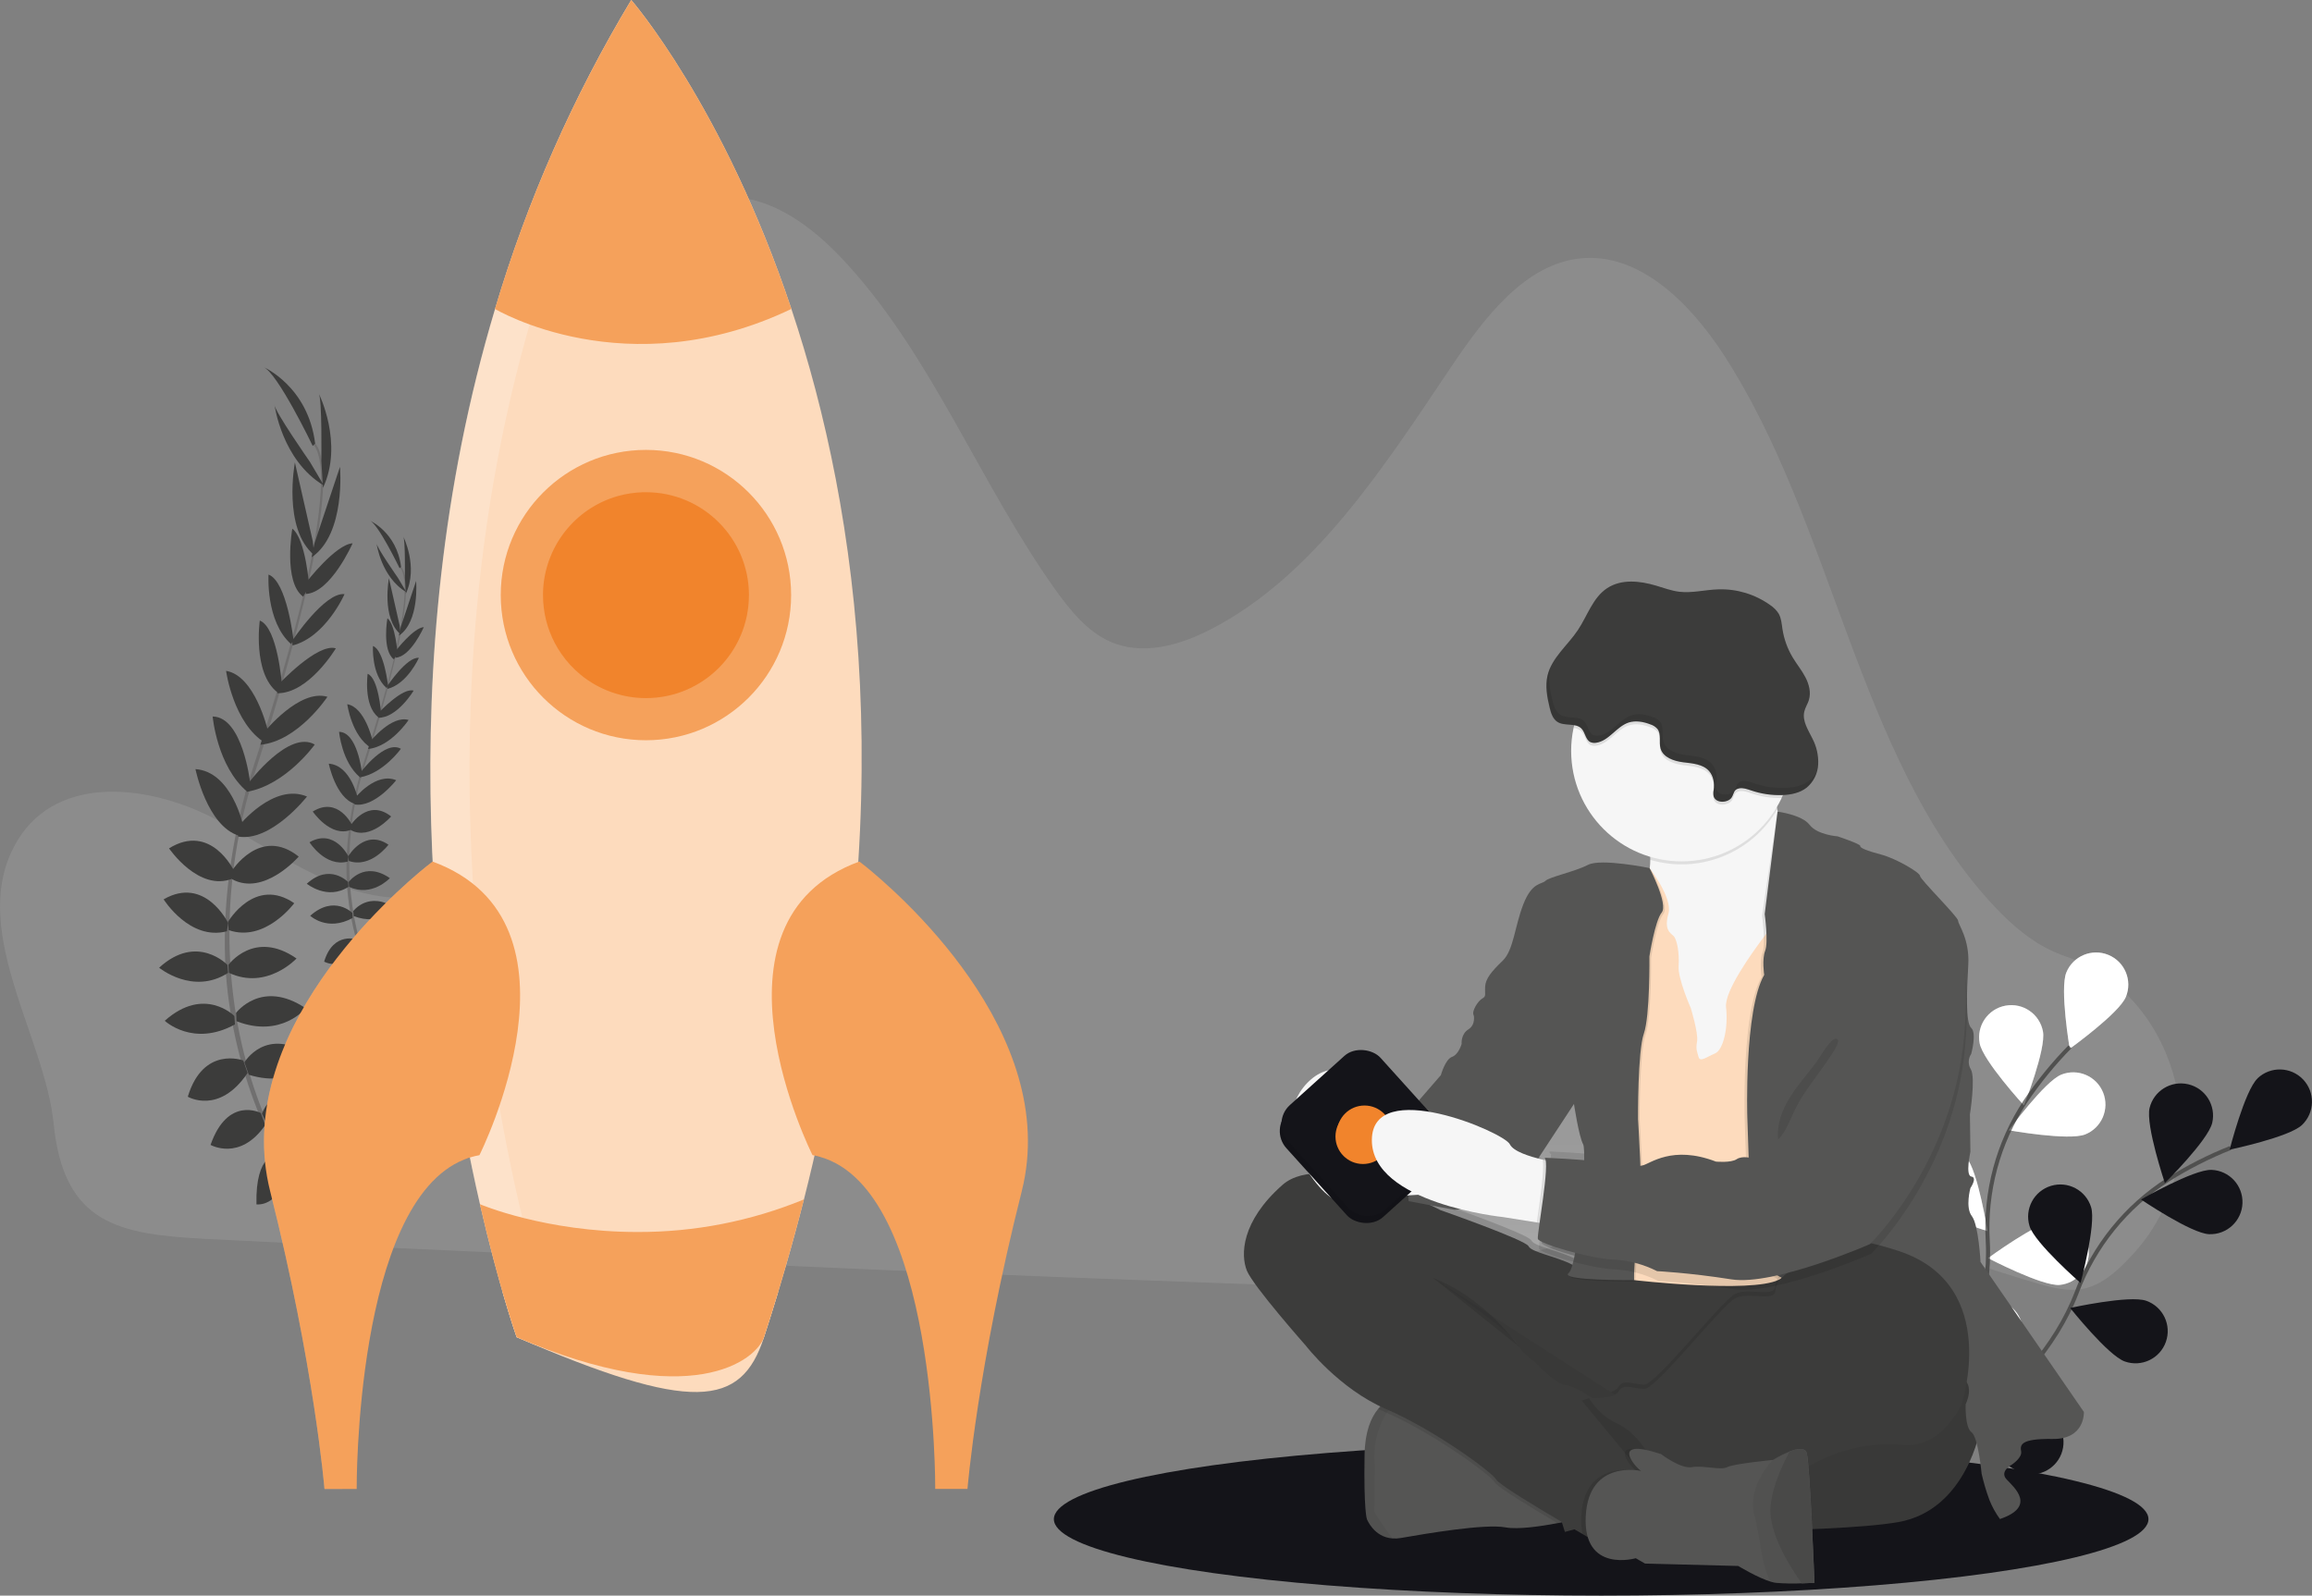 <?xml version="1.0" encoding="UTF-8"?>
<svg id="Capa_2" xmlns="http://www.w3.org/2000/svg" xmlns:xlink="http://www.w3.org/1999/xlink" viewBox="0 0 1162.74 802.57">
  <rect x="0" y="0" width="1162.74" height="802.57" fill="#808080" stroke="none"/>
  <defs>
    <style>
      .cls-1 {
        fill: #3c3c3b;
      }

      .cls-2 {
        fill: #fddbbd;
      }

      .cls-3 {
        fill: #f5a15b;
      }

      .cls-4, .cls-5, .cls-6, .cls-7 {
        fill: #010101;
      }

      .cls-8 {
        fill: #f6f6f6;
      }

      .cls-9 {
        opacity: .1;
      }

      .cls-9, .cls-10, .cls-11, .cls-12 {
        fill: #fff;
      }

      .cls-13 {
        fill: #555554;
      }

      .cls-14 {
        fill: #f1842c;
      }

      .cls-15 {
        fill: none;
        stroke: #50504f;
        stroke-miterlimit: 10;
        stroke-width: 2.04px;
      }

      .cls-16 {
        fill: #706f6f;
      }

      .cls-17, .cls-5 {
        opacity: .1;
      }

      .cls-18 {
        fill: url(#Degradado_sin_nombre_14);
      }

      .cls-5, .cls-6, .cls-7, .cls-11, .cls-12 {
        isolation: isolate;
      }

      .cls-6, .cls-11 {
        opacity: .25;
      }

      .cls-7 {
        opacity: .05;
      }

      .cls-19 {
        fill: #141419;
      }

      .cls-12 {
        opacity: .2;
      }
    </style>
    <linearGradient id="Degradado_sin_nombre_14" data-name="Degradado sin nombre 14" x1="574" y1="-2979.8" x2="574" y2="-2867.24" gradientTransform="translate(186.28 -2346.54) scale(1 -1)" gradientUnits="userSpaceOnUse">
      <stop offset="0" stop-color="#fff" stop-opacity=".25"/>
      <stop offset=".54" stop-color="#fff" stop-opacity=".12"/>
      <stop offset="1" stop-color="#fff" stop-opacity=".1"/>
    </linearGradient>
  </defs>
  <g id="Capa_1-2" data-name="Capa_1">
    <g>
      <g>
        <path class="cls-10" d="M1039.2,489.1c-3.4,8.27,1.69,38.41,1.69,38.41,0,0,24.84-17.82,28.25-26.09,3.4-8.27-.54-17.73-8.81-21.13-8.27-3.4-17.73.54-21.13,8.81h0Z"/>
        <path class="cls-10" d="M995.59,524.72c1.64,8.79,22.31,31.32,22.31,31.32,0,0,11.21-28.45,9.53-37.25-1.64-8.79-10.09-14.59-18.88-12.95-8.79,1.64-14.59,10.09-12.95,18.88h0Z"/>
        <path class="cls-10" d="M964.45,603.44c5.85,6.76,35.07,15.78,35.07,15.78,0,0-4.73-30.21-10.58-36.97-6-6.63-16.24-7.14-22.87-1.14-6.43,5.82-7.13,15.66-1.6,22.33h-.02Z"/>
        <path class="cls-10" d="M954.31,668.31c4.62,7.66,31.89,21.48,31.89,21.48,0,0,.45-30.58-4.17-38.23-4.63-7.65-14.58-10.11-22.23-5.48s-10.11,14.58-5.48,22.23Z"/>
        <path class="cls-10" d="M1048.67,570.59c-8.3,3.31-38.39-2.09-38.39-2.09,0,0,18.06-24.66,26.37-27.98,8.3-3.32,17.73.72,21.05,9.03,3.32,8.3-.72,17.73-9.03,21.05h0Z"/>
        <path class="cls-10" d="M1035.85,646.3c-8.91.68-36.01-13.48-36.01-13.48,0,0,24.61-18.14,33.53-18.82,8.93-.5,16.58,6.34,17.07,15.27.48,8.67-5.96,16.18-14.6,17.02Z"/>
        <path class="cls-10" d="M1013.29,718.17c-8.68,2.18-37.77-7.2-37.77-7.2,0,0,21.19-22.03,29.87-24.2,8.67-2.18,17.47,3.08,19.65,11.75,2.18,8.67-3.08,17.47-11.75,19.65Z"/>
        <path class="cls-10" d="M985.12,671.88c1.12,8.88,20.45,32.56,20.45,32.56,0,0,12.8-27.76,11.67-36.64-1.13-8.87-9.23-15.15-18.1-14.02s-15.15,9.23-14.02,18.1h0Z"/>
      </g>
      <path class="cls-9" d="M8.93,422.51c20.55-33.57,67.03-27.72,99.99-10.19,32.96,17.52,65.85,43.68,102.12,38.66,30.58-4.24,55.66-30.91,69.21-61.68s17.52-65.46,21.34-99.44c4.79-42.69,9.58-85.4,14.36-128.14,1.75-15.63,3.82-32.12,12.61-44.49,11.61-16.31,32.9-21.33,51.1-16.42s33.73,18.05,47.02,32.72c42.55,46.98,66.66,110.48,103.86,162.75,7.57,10.64,16.13,21.16,27.44,26.3,16.31,7.39,35.04,2.16,50.97-6.07,51.99-26.8,86.92-81.49,121.24-132.53,16.7-24.8,37.06-51.33,64.84-54.03,29.23-2.91,54.6,22,71.78,48.37,55.13,84.86,66.95,200.71,133.55,274.72,8.27,9.17,17.39,17.66,27.9,23.36,3.47,1.87,7.08,3.46,10.81,4.74,58.11,20.11,77.48,100.85,34.5,148.72-.93,1.02-1.88,2.04-2.83,3.06-6.38,6.74-13.61,13.11-22.23,15.12-8.02,1.86-16.31-.29-24.26-2.6-50.83-14.83-101.05-37.5-153.6-36.4-51.13,1.02-99.64,24.64-150.2,33.14-34,5.72-68.59,4.58-102.96,3.34-114.49-4.12-228.95-8.91-343.4-14.37-56.8-2.61-113.63-5.1-170.42-8-43.75-2.27-71.63-7.28-76.7-58.06-4.44-44.47-44.37-99.53-18.01-142.59Z"/>
      <ellipse class="cls-19" cx="805.25" cy="764.1" rx="275.24" ry="38.46"/>
      <path class="cls-16" d="M153.75,298.95l-1.02-.25c10.04-42.82,11.46-69.81,3.98-76.01l.69-.84c7.89,6.57,6.65,33.23-3.65,77.1Z"/>
      <path class="cls-16" d="M124.92,399.53l-1.58-.44c1.11-3.93,2.31-7.94,3.6-11.89,11.21-34.38,20.53-66.26,26.25-90.67l1.29-.76c-5.73,24.47-14.79,57.53-25.99,91.93-1.27,3.94-2.48,7.91-3.58,11.83Z"/>
      <path class="cls-16" d="M172.89,628.29c-.22-.21-22.65-22.29-39.88-61.41-10.09-22.9-16.5-47.25-18.97-72.15-3.06-31.12,1.12-66.4,10.19-98.78l1.3,1.35c-20.39,72.7-6.31,132.87,9.41,168.61,17.06,38.74,39.23,60.61,39.45,60.82l-1.51,1.56Z"/>
      <path class="cls-16" d="M198.86,330.95l-.64-.15c6.12-25.88,6.93-42.2,2.41-45.95l.42-.51c4.8,3.98,4.05,20.1-2.18,46.61Z"/>
      <path class="cls-16" d="M181.44,391.77l-.96-.28c.67-2.38,1.41-4.79,2.18-7.14,6.76-20.79,12.41-40.06,15.86-54.81l.78-.47c-3.47,14.78-8.94,34.78-15.71,55.59-.77,2.35-1.5,4.73-2.16,7.11Z"/>
      <path class="cls-16" d="M210.43,530.06c-.13-.13-13.69-13.48-24.11-37.13-6.1-13.84-9.97-28.56-11.47-43.61-1.87-18.82.68-40.15,6.18-59.73l.78.82c-12.32,43.95-3.81,80.33,5.69,101.94,10.32,23.45,23.71,36.63,23.85,36.76l-.93.95Z"/>
      <path class="cls-12" d="M223.54,435.83c-1.91-.88-3.87-1.71-5.96-2.48,0,0-1.02.8-2.92,2.29-16.67,13.46-98.74,84.42-78.73,163.6,22.21,88.01,27.26,149.67,27.26,149.67h9.1s-5.05-61.69-27.31-149.69c-19.93-78.81,61.35-149.51,78.56-163.39Z"/>
      <path class="cls-5" d="M241.1,581.04c-2.62.46-5.18,1.2-7.65,2.18-9.94-48.65-16.24-97.98-18.84-147.57,1.88-1.5,2.92-2.29,2.92-2.29,82.67,30.36,23.57,147.69,23.57,147.69Z"/>
      <path class="cls-5" d="M434.56,435.19c-3.37,49.45-10.74,98.54-22.03,146.8-1.27-.38-2.57-.69-3.88-.91,0,0-59.13-117.33,23.57-147.69-.03-.04.81.58,2.34,1.79Z"/>
      <path class="cls-2" d="M404.3,603.28c-5.71,22.52-12.4,45.63-20.07,69.32-11.51,35.54-36.41,37.93-124.37,0,0,0-8.79-24.77-18.45-66.88-21.28-92.6-46.79-269.05,7.57-450.29,16.19-54.49,39.2-106.71,68.49-155.42,0,0,46.45,53.33,80.54,155.39,34.09,102.07,55.78,252.89,6.3,447.89Z"/>
      <path class="cls-2" d="M391.35,649.82c-2.26,7.52-4.64,15.11-7.14,22.75-3.75,11.47-36.41,37.93-124.37,0,0,0-2.85-8.04-7.14-22.75-.01,0,89.64,25.79,138.64,0Z"/>
      <path class="cls-12" d="M310.83,249.39l-.11.08-37.62,48.57v1.23c0,8.37,2.02,16.61,5.9,24.03l44.32-75.8-12.5,1.9Z"/>
      <path class="cls-12" d="M322.83,293.23l-30.81,46.13c-3.7-3.05-6.97-6.59-9.7-10.53l36.7-39.39,3.81,3.79Z"/>
      <path class="cls-12" d="M279.53,672.58s-8.79-24.78-18.45-66.88c-21.28-92.61-46.79-269.06,7.57-450.3,14.61-49.04,34.74-96.27,59.99-140.77C321.74,4.94,317.43.01,317.43.01c-29.29,48.7-52.31,100.91-68.51,155.38-54.37,181.24-28.85,357.7-7.57,450.3,9.66,42.1,18.45,66.88,18.45,66.88,34.75,14.98,61.45,18.12,81.04,16.44-16.74-1.27-37.07-5.99-61.32-16.44Z"/>
      <path class="cls-15" d="M955.19,743.09s47.65-59.29,44.49-118.67c-1.48-24.89,5.15-49.6,18.9-70.4,6.62-9.84,14.13-19.06,22.43-27.52"/>
      <path class="cls-11" d="M1039.2,489.1c-3.4,8.27,1.69,38.41,1.69,38.41,0,0,24.84-17.82,28.25-26.09,3.4-8.27-.54-17.73-8.81-21.13-8.27-3.4-17.73.54-21.13,8.81h0Z"/>
      <path class="cls-11" d="M995.59,524.72c1.64,8.79,22.31,31.32,22.31,31.32,0,0,11.21-28.45,9.53-37.25-1.64-8.79-10.09-14.59-18.88-12.95-8.79,1.64-14.59,10.09-12.95,18.88h0Z"/>
      <path class="cls-11" d="M964.45,603.44c5.85,6.76,35.07,15.78,35.07,15.78,0,0-4.73-30.21-10.58-36.97-6-6.63-16.24-7.14-22.87-1.14-6.43,5.82-7.13,15.66-1.6,22.33h-.02Z"/>
      <path class="cls-6" d="M954.31,668.31c4.62,7.66,31.89,21.48,31.89,21.48,0,0,.45-30.58-4.17-38.23-4.63-7.65-14.58-10.11-22.23-5.48s-10.11,14.58-5.48,22.23Z"/>
      <path class="cls-11" d="M1048.67,570.59c-8.3,3.31-38.39-2.09-38.39-2.09,0,0,18.06-24.66,26.37-27.98,8.3-3.32,17.73.72,21.05,9.03,3.32,8.3-.72,17.73-9.03,21.05h0Z"/>
      <path class="cls-11" d="M1035.85,646.3c-8.91.68-36.01-13.48-36.01-13.48,0,0,24.61-18.14,33.53-18.82,8.93-.5,16.58,6.34,17.07,15.27.48,8.67-5.96,16.18-14.6,17.02Z"/>
      <path class="cls-6" d="M1013.29,718.17c-8.68,2.18-37.77-7.2-37.77-7.2,0,0,21.19-22.03,29.87-24.2,8.67-2.18,17.47,3.08,19.65,11.75,2.18,8.67-3.08,17.47-11.75,19.65Z"/>
      <path class="cls-15" d="M955.62,740.62s67.59-34.91,88.76-90.46c8.73-23.36,24.81-43.27,45.81-56.71,10.02-6.31,20.6-11.69,31.6-16.07"/>
      <path class="cls-19" d="M1135.34,542.44c-6.46,6.19-14.02,35.81-14.02,35.81,0,0,29.93-6.23,36.39-12.41,6.47-6.18,6.71-16.44.54-22.91s-16.44-6.71-22.91-.54h0v.04Z"/>
      <path class="cls-19" d="M1081.05,557.33c-2.04,8.71,7.7,37.72,7.7,37.72,0,0,21.7-21.48,23.8-30.24,2.04-8.71-3.37-17.41-12.07-19.45-8.67-2.03-17.35,3.32-19.43,11.97h0Z"/>
      <path class="cls-19" d="M1020.68,616.68c2.61,8.55,25.67,28.64,25.67,28.64,0,0,7.92-29.56,5.31-38.08-2.61-8.56-11.66-13.38-20.21-10.77-8.56,2.61-13.38,11.66-10.77,20.21h0Z"/>
      <path class="cls-19" d="M1110.99,620.77c-8.94-.33-34.25-17.46-34.25-17.46,0,0,26.51-15.22,35.45-14.89,8.94.33,15.91,7.84,15.58,16.77-.33,8.94-7.84,15.91-16.77,15.58h0Z"/>
      <path class="cls-19" d="M1068.58,684.79c-8.43-2.99-27.46-26.91-27.46-26.91,0,0,29.86-6.6,38.28-3.61,8.43,2.99,12.84,12.24,9.85,20.67-2.99,8.43-12.24,12.84-20.67,9.85h0Z"/>
      <path class="cls-19" d="M1018.82,741.36c-8.81-1.52-31.6-21.89-31.6-21.89,0,0,28.31-11.54,37.12-10.02,8.81,1.52,14.72,9.9,13.2,18.71-1.52,8.81-9.9,14.72-18.71,13.2h-.01Z"/>
      <path class="cls-18" d="M793.13,551.88c.21,1.4,2.54,16.45,4.64,20.39.44.84.61,3.8.55,8.04-9.87-.78-20.14-1.2-20.14-1.2.3.36.48.79.53,1.25l-1.55-.35-2.25-.55,18.18-27.65.05.06ZM757.12,609.17l17.08,2.71,1.44.22c-.49,2.66-.79,5.36-.89,8.06,0,.25.39.56.94.92-.24,1.35-.35,2.71-.34,4.08.28,1.36,8.26,4.27,17.41,6.7-.12.49-.24.96-.37,1.4h0c-8.08-4.25-20.83-6.24-22.29-9.4s-44.86-18.35-44.86-18.35c0,0-1.58-.84-4.31-2.16l11.42,2.16,3.14-.32c7.12,1.78,14.34,3.1,21.63,3.96v.02ZM795.15,520.75c.18,1.21,2.19,14.2,4,17.6.38.72.53,3.28.48,6.94-8.52-.68-17.39-1.04-17.39-1.04.26.31.41.68.46,1.08l-1.34-.3-1.94-.48,15.69-23.86.04.05ZM764.07,570.2l14.74,2.34,1.24.19c-.42,2.3-.68,4.62-.77,6.96,0,.22.33.48.81.79-.21,1.16-.3,2.34-.29,3.52.24,1.17,7.13,3.69,15.03,5.78-.11.42-.21.83-.32,1.21h0c-6.98-3.67-17.98-5.38-19.24-8.11s-38.71-15.84-38.71-15.84c0,0-1.36-.72-3.72-1.87l9.85,1.87,2.71-.27c6.14,1.54,12.38,2.68,18.67,3.41v.02Z"/>
      <path class="cls-1" d="M995.98,718.49s-6.79,41.01-41.26,47.08c-34.47,6.07-149.51,4.85-149.51,4.85,0,0-65.77-9.46-89.56-65.04-23.78-55.58-39.07-77.67-18.69-78.64s130.33,37.14,136.6,37.62,168.47-84.46,162.41,54.13Z"/>
      <path class="cls-7" d="M995.98,718.49s-6.79,41.01-41.26,47.08c-34.47,6.07-149.51,4.85-149.51,4.85,0,0-65.77-9.46-89.56-65.04-23.78-55.58-39.07-77.67-18.69-78.64s130.33,37.14,136.6,37.62,168.47-84.46,162.41,54.13Z"/>
      <path class="cls-13" d="M687.45,764.11s3.44,9.05,12.89,9.69c1.39.1,2.78.02,4.15-.22,12.62-2.18,42.24-7.28,52.66-5.34,6.28,1.17,17.89-.56,26.16-2.12,5.5-1.02,9.52-2.04,9.52-2.04,0,0-9.71-32.28-10.93-33.24s-43.68-26.45-43.68-26.45l-33.64-2.42h-.1s-6.23.42-11.4,6.7c-3.56,4.29-6.61,11.35-6.81,22.91-.47,28.41,1.18,32.54,1.18,32.54Z"/>
      <path class="cls-7" d="M687.45,764.11s3.44,9.05,12.89,9.69c-3.32-4.26-6.38-8.71-9.17-13.33l.17-23.54c-1.5-17.63,6.75-28.91,13.25-34.94h-.1s-17.72,1.2-18.21,29.56,1.17,32.55,1.17,32.55Z"/>
      <path class="cls-5" d="M833.37,712.65l31.31-24.47,49.27-48.55s-5.32-.25-13.34-.6c-2.04,1.27-7.59,5.28-7.8,10.19-.24,5.93-13.32.41-20.11,3.8s-40.04,45.96-45.87,45.68c-5.83-.28-10.43-2.96-12.87,1.17,0,.09-.11.17-.17.27l19.59,12.5Z"/>
      <path class="cls-5" d="M693.09,708.68c1.11.54,2.23,1.02,3.38,1.55,23.79,10.19,53.15,31.6,55.34,35.44,1.33,2.37,18.35,12.7,31.49,20.45,5.5-1.02,9.52-2.04,9.52-2.04,0,0-9.71-32.28-10.93-33.24s-43.68-26.45-43.68-26.45l-33.64-2.42h-.1s-6.22.44-11.39,6.72Z"/>
      <path class="cls-1" d="M627.07,639.11c3.15,7.77,29.56,37.63,29.56,37.63,0,0,16.74,21.84,40.53,32.03,23.79,10.19,53.15,31.6,55.33,35.44,1.41,2.5,20.39,13.92,33.72,21.76l2.99,1.74,6.63,3.84,3.51,2.04s8.16-6.52,16.22-13.09c8.06-6.57,15.93-13,16.07-13.36.23-.72,3.38-8.98,2.66-9.46-.38-.25-2.04-3.62-5.1-7.51-3.26-4.32-7.5-7.81-12.37-10.19-11.21-5.1-16.02-16.7-16.02-16.7,0,0-1.02-.77-2.68-1.79-2.87-1.81-7.49-4.42-10.91-4.86-5.35-.67-15.29-11.59-15.29-11.59,0,0-6.8-4.37-9.47-9.95-2.55-5.32-40.19-31.17-43.67-33.56l91.25,58.6,21.84,14.04,31.31-24.47,49.28-48.55s-6.63-.33-16.31-.73c-23.95-1.02-66.48-2.66-71.85-1.45-4.37,1.02-8.89,1.31-13.35.87,0,0-12.11.55-20.12-3.68s-20.64-6.21-22.1-9.34c-1.46-3.13-44.42-18.2-44.42-18.2,0,0-58.48-31.06-79.36-12.61-20.88,18.45-21.03,35.35-17.87,43.11Z"/>
      <path class="cls-8" d="M815.65,460.98l7.52,25,9.71,56.3,35.68,2.43,10.33-17.13,10.35-17.1s6.42-22.75,11.04-44.76c4.08-19.47,6.75-38.37,2.3-40.42-3.93-1.82-6.52-8.38-8.16-15.43-.21-.87-.41-1.75-.59-2.64-1.19-5.97-1.98-12.02-2.37-18.09,0,0-74.75-3.87-64.32,26.94,1.86,5.26,2.81,10.81,2.81,16.39-.01,1.39-.1,2.79-.25,4.17-1.07,9.72-6.17,18.55-14.06,24.34Z"/>
      <path class="cls-2" d="M800.11,456.85l2.67,42.47,6.07,36.16,6.8,16.75,6.07,91.63s58.53,6.77,72.76-.12c1.03-.44,1.92-1.14,2.58-2.04,17.19-25.92,11.55-101.12,11.55-101.12l6.55-48.56-4.37-25.2-10.55-1.12-8.16-.87s-1.83,2.26-4.49,5.76c-7.2,9.5-20.39,28.19-19.54,35.99,1.2,10.68-1.46,21.6-5.59,23.3s-7.52,4.61-8.25,1.7-1.46-3.64-.73-7.77-3.16-16.75-3.16-16.75c0,0-6.54-14.8-6.12-21.11.43-6.31-.72-13.6-2.67-15.29s-4.61-3.4-2.43-11.21c2.18-7.81-9.57-22.89-9.57-22.89l-29.42,20.29Z"/>
      <path class="cls-5" d="M877.42,562.92l2.43,72.57,14.02,7.77c1.03-.44,1.92-1.14,2.58-2.04,17.2-25.96,11.56-101.15,11.56-101.15l6.55-48.55-4.37-25.19-10.56-1.12c4.08-19.47,6.75-38.37,2.31-40.42-3.95-1.82-6.53-8.38-8.22-15.43h0l-7.54,51.38s.63,4.63.86,9.4c.17,3.55.11,7.14-.61,9.04-1.7,4.37-.49,12.14-.49,12.14-4.37,7.71-6.55,21.99-7.63,35.78-1.44,18.34-.89,35.81-.89,35.81Z"/>
      <path class="cls-13" d="M893.95,408.24s12.23,1.52,16.11,6.62,14.08,5.8,14.08,5.8c0,0,11.65,3.88,11.41,4.85s3.39,2.44,10.68,4.37,19.37,8.98,19.37,10.68,19.18,20.62,19.18,22.57,5.83,9.17,5.1,22.08c-.73,12.91-1.46,29.13,1.46,31.8s0,13.11,0,13.11c-1.58,2.33-1.64,5.38-.15,7.77,2.43,4.37-.48,22.58-.48,22.58l.23,18.93s-2.67,11.89.49,12.38-.49,5.82-.49,5.82c0,0-2.67,9.72.73,14.08s4.36,23.06,4.36,23.06l51.99,75.44s.73,13.83-15.77,13.59c-16.5-.24-16.31,3.16-15.78,6.31s-4.61,6.55-4.61,6.55c0,0-6.55,3.39-2.67,7.52s15.05,13.59-3.39,19.9c-2.18-3-3.98-6.26-5.34-9.71-1.57-4.28-2.86-8.66-3.88-13.1,0,0-1.7-18.45-5.1-20.88s-2.92-14.08-2.92-14.08c0,0,4.85-9.46-1.94-13.34s-105.44-58.44-105.44-58.44l-2.43-72.57s-1.7-53.63,8.49-71.59c0,0-1.21-7.77.49-12.13s-.24-18.45-.24-18.45l6.46-51.51Z"/>
      <path class="cls-5" d="M830.34,437.36s-24.39-5.03-30.95-1.63c-6.55,3.39-19.37,6.12-21.41,8.01s-6.8.49-11.16,11.9-4.86,23.05-10.44,28.39-8.49,8.98-8.74,12.87.72,4.85-1.46,6.12-5.34,6.31-4.37,8.26,50.57,44.6,50.57,44.6c0,0,2.44,16.31,4.62,20.39s-2.43,60.92-7.28,64.81,32.76,3.53,32.76,3.53c0,0,1.69-37.26,3.15-39.21s-1.02-41.8-1.02-41.8c0,0-.24-33.98,2.92-42.96s2.8-38.8,2.8-38.8c0,0,2.79-17.91,6.19-22.09s-6.19-22.38-6.19-22.38Z"/>
      <path class="cls-13" d="M829.61,436.63s-24.41-5.03-30.96-1.63-19.37,6.07-21.36,8.01-6.79.48-11.21,11.89c-4.42,11.41-4.85,23.06-10.44,28.4-5.59,5.34-8.49,8.98-8.74,12.87s.73,4.85-1.45,6.07-5.34,6.31-4.37,8.25,50.48,44.66,50.48,44.66c0,0,2.43,16.31,4.61,20.39s-2.43,60.91-7.28,64.8,32.76,3.53,32.76,3.53c0,0,1.7-37.26,3.16-39.2s-1.02-41.8-1.02-41.8c0,0-.23-33.98,2.92-42.96,3.15-8.98,2.8-38.84,2.8-38.84,0,0,2.79-17.91,6.18-22.08s-6.09-22.35-6.09-22.35Z"/>
      <path class="cls-5" d="M827.05,416.07c1.86,5.26,2.81,10.81,2.81,16.39,24.56,7.28,50.92-3.14,63.87-25.24-1.19-5.97-1.98-12.02-2.37-18.09,0,0-74.74-3.87-64.32,26.94Z"/>
      <path class="cls-8" d="M790.16,377.72c.03,30.7,24.93,55.56,55.63,55.53,30.7-.03,55.56-24.93,55.53-55.63-.03-30.7-24.93-55.56-55.63-55.53-26.24.02-48.9,18.4-54.33,44.08-.8,3.8-1.21,7.67-1.2,11.55Z"/>
      <path class="cls-13" d="M754.48,506.35l-13.34,4.13s1.21,4.85-2.67,7.28-3.39,7.29-3.39,7.29c0,0-1.46,5.33-4.85,6.54s-5.59,9.17-5.59,9.17l-11.16,12.87s-4.13,3.39-3.39,5.1-4.37,2.18-4.37,2.18l2.67,43.24,23.06,4.37,14.27-1.46,11.65-4.37,10.19-6.12,4.65-11.79,20.39-31.06-38.11-47.37Z"/>
      <path class="cls-8" d="M709.1,564.4s-29.56-42.72-51.7-19.66c-22.13,23.06,8.98,60.43,16.26,59.22s41.99-3.15,41.99-3.15l-6.55-36.4Z"/>
      <rect class="cls-19" x="654.09" y="537.82" width="62.61" height="71.16" rx="12.87" ry="12.87" transform="translate(-207.6 606.68) rotate(-42.05)"/>
      <rect class="cls-5" x="654.09" y="537.82" width="62.61" height="71.16" rx="12.87" ry="12.87" transform="translate(-207.6 606.68) rotate(-42.05)"/>
      <rect class="cls-19" x="654.93" y="534.3" width="62.61" height="71.16" rx="12.87" ry="12.87" transform="translate(-205.03 606.33) rotate(-42.05)"/>
      <circle class="cls-5" cx="685.46" cy="571.64" r="13.83"/>
      <g>
        <path class="cls-1" d="M151.63,598.17s13.46-3.06,22.27,5.98c0,0-5.67,5.1-19-.55l-3.27-5.43Z"/>
        <path class="cls-1" d="M150.14,598.04s-7.97,11.3-2.92,22.89c0,0,6.89-3.31,6.7-17.79l-3.78-5.1Z"/>
        <path class="cls-1" d="M141.17,581.02s4.78-10.35,27.52,2.16c0,0-2.45,6.91-12.11,7.01-9.66.1-12.56-4.09-15.41-9.17Z"/>
        <path class="cls-1" d="M139.72,580.38s-11.39-.53-10.74,25.4c0,0,7.27,1.02,11.81-7.52s2.13-12.96-1.06-17.88Z"/>
        <path class="cls-1" d="M131.79,560.2s5.1-18.02,29.02-7.01c0,0-4.18,16.5-26.3,12.89l-2.72-5.87Z"/>
        <path class="cls-1" d="M122.91,534.37s10.79-18.59,33.12-3.51c0,0-6.31,17.2-30.88,9.74l-2.24-6.23Z"/>
        <path class="cls-1" d="M118.69,509.49s12.88-17.28,35.03-2.35c0,0-12.29,15.23-34.75,6.52l-.28-4.17Z"/>
        <path class="cls-1" d="M114.88,485.31s13.01-18,34.24-3.21c0,0-14.97,16.14-33.98,7.21l-.27-4Z"/>
        <path class="cls-1" d="M114.7,463.64s13.41-22.97,33.28-9.35c0,0-14.7,19.95-33,13.52l-.29-4.17Z"/>
        <path class="cls-1" d="M116.5,438.17s14.27-22.84,33.73-7.32c0,0-17.43,20.13-33.51,11.37l-.22-4.05Z"/>
        <path class="cls-1" d="M120.2,415.28s17.33-21.72,34.2-14.65c0,0-18.02,23.04-34.66,20.14l.46-5.49Z"/>
        <path class="cls-1" d="M125.3,393.46s19.92-26.51,33-18.98c0,0-14.59,20.48-34.23,23.8l1.23-4.82Z"/>
        <path class="cls-1" d="M133.07,368.04s17.5-21.73,31.6-17.57c0,0-14.73,22.32-33.74,24.14l2.14-6.57Z"/>
        <path class="cls-1" d="M140.05,344.27s19.55-21,28.86-18.17c0,0-13.61,22.79-29.48,22.58l.62-4.41Z"/>
        <path class="cls-1" d="M146.95,322.29s16.4-24.62,26.32-23.45c0,0-9.49,21.6-26.16,25.82l-.16-2.38Z"/>
        <path class="cls-1" d="M154.08,292.82s14.67-19.02,23.25-19.55c0,0-10.92,24.81-23.52,25.49l.27-5.93Z"/>
        <path class="cls-1" d="M158.16,273.24l12.82-38.42s3.06,33.74-14.27,45.49l1.45-7.06Z"/>
        <path class="cls-1" d="M161.61,231.58s.45-31.39-1.36-33.81c0,0,12.71,25.22,2.18,47.62l-.83-13.8Z"/>
        <path class="cls-1" d="M131.14,559.82s-16.58-8.79-25.25,16.04c0,0,14.78,8.44,27.52-10l-2.27-6.04Z"/>
        <path class="cls-1" d="M122.33,533.4s-20.1-7.59-27.88,18.23c0,0,15.77,9.33,30.08-11.99l-2.2-6.24Z"/>
        <path class="cls-1" d="M117.89,511.05s-15.08-15.4-35.03,2.38c0,0,14.21,13.45,35.3,1.82l-.28-4.2Z"/>
        <path class="cls-1" d="M114.4,485.35s-15.29-16.12-34.37,1.39c0,0,16.98,14,34.66,2.6l-.3-3.99Z"/>
        <path class="cls-1" d="M114.74,464.25s-11.58-23.93-32.45-11.9c0,0,13.11,21.03,31.85,16.05l.6-4.15Z"/>
        <path class="cls-1" d="M117.69,437.99s-11.55-24.36-32.68-11.29c0,0,14.94,22.03,31.95,15.22l.73-3.93Z"/>
        <path class="cls-1" d="M122.31,415.26s-5.75-27.17-24.01-28.41c0,0,5.79,28.68,21.93,33.52l2.08-5.11Z"/>
        <path class="cls-1" d="M125.77,393.48s-3.74-32.94-18.82-33.09c0,0,2.19,25.05,17.44,37.87l1.38-4.78Z"/>
        <path class="cls-1" d="M134.57,366.99s-6.33-27.18-20.87-29.56c0,0,3.57,26.51,19.91,36.41l.96-6.85Z"/>
        <path class="cls-1" d="M141.76,344.35s-2.04-28.62-11.11-32.23c0,0-3.68,26.28,8.82,36.07l2.29-3.83Z"/>
        <path class="cls-1" d="M147.6,321.94s-3.21-29.41-12.55-32.95c0,0-1.53,23.54,11.32,34.97l1.23-2.02Z"/>
        <path class="cls-1" d="M155.51,295.08s-1.67-23.97-8.51-29.17c0,0-4.67,26.7,5.45,34.21l3.06-5.05Z"/>
        <path class="cls-1" d="M157.28,272.11l-8.97-39.49s-6.35,33.27,9.76,46.67l-.78-7.18Z"/>
        <path class="cls-1" d="M155.88,232.35s-17.97-25.77-17.83-28.77c0,0,3.61,28.01,24.88,40.67l-7.05-11.9Z"/>
        <path class="cls-1" d="M157.28,224.31s-17.8-37.1-24.9-39.76c0,0,22.52,9.61,26.11,38.53l-1.2,1.22Z"/>
        <path class="cls-1" d="M197.58,511.86s8.16-1.87,13.48,3.62c0,0-3.44,3.06-11.49-.34l-1.99-3.28Z"/>
        <path class="cls-1" d="M196.69,511.79s-4.81,6.83-1.75,13.83c0,0,4.16-2.04,4.08-10.75l-2.32-3.08Z"/>
        <path class="cls-1" d="M191.27,501.48s2.88-6.25,16.62,1.32c0,0-1.48,4.17-7.32,4.23s-7.55-2.47-9.3-5.55Z"/>
        <path class="cls-1" d="M190.39,501.1s-6.89-.32-6.5,15.35c0,0,4.39.61,7.14-4.55s1.29-7.83-.63-10.81Z"/>
        <path class="cls-1" d="M185.57,488.9s3.13-10.9,17.56-4.26c0,0-2.52,9.98-15.89,7.79l-1.67-3.53Z"/>
        <path class="cls-1" d="M180.23,473.28s6.51-11.21,20.02-2.12c0,0-3.82,10.4-18.67,5.88l-1.36-3.76Z"/>
        <path class="cls-1" d="M177.67,458.24s7.79-10.45,21.17-1.43c0,0-7.42,9.17-21,3.95l-.17-2.52Z"/>
        <path class="cls-1" d="M175.36,443.63s7.87-10.89,20.7-1.94c0,0-9.04,9.76-20.54,4.35l-.16-2.42Z"/>
        <path class="cls-1" d="M175.26,430.52s8.16-13.87,20.11-5.65c0,0-8.89,12.06-19.95,8.16l-.16-2.51Z"/>
        <path class="cls-1" d="M176.32,415.13s8.65-13.81,20.39-4.47c0,0-10.54,12.17-20.27,6.87l-.12-2.41Z"/>
        <path class="cls-1" d="M178.58,401.29s10.47-13.13,20.67-8.85c0,0-10.9,13.93-20.93,12.17l.25-3.32Z"/>
        <path class="cls-1" d="M181.66,388.1s12.04-16.02,19.95-11.48c0,0-8.82,12.39-20.69,14.39l.74-2.92Z"/>
        <path class="cls-1" d="M186.36,372.75s10.58-13.14,19.12-10.62c0,0-8.9,13.49-20.39,14.59l1.26-3.97Z"/>
        <path class="cls-1" d="M190.58,358.36s11.82-12.69,17.44-10.98c0,0-8.22,13.77-17.82,13.65l.38-2.67Z"/>
        <path class="cls-1" d="M194.75,345.08s9.92-14.88,15.91-14.19c0,0-5.73,13.06-15.81,15.62l-.1-1.43Z"/>
        <path class="cls-1" d="M199.08,327.26s8.87-11.5,14.06-11.83c0,0-6.61,15.01-14.22,15.38l.16-3.56Z"/>
        <path class="cls-1" d="M201.53,315.41l7.74-23.2s1.83,20.39-8.65,27.52l.92-4.32Z"/>
        <path class="cls-1" d="M203.62,290.23s.27-18.97-.83-20.44c0,0,7.69,15.24,1.32,28.79l-.49-8.35Z"/>
        <path class="cls-1" d="M185.19,488.67s-10.01-5.32-15.29,9.68c0,0,8.94,5.1,16.65-6.04l-1.36-3.65Z"/>
        <path class="cls-1" d="M179.88,472.65s-12.16-4.59-16.86,11.02c0,0,9.53,5.64,18.19-7.24l-1.33-3.78Z"/>
        <path class="cls-1" d="M177.18,459.18s-9.1-9.31-21.17,1.43c0,0,8.59,8.16,21.35,1.1l-.17-2.53Z"/>
        <path class="cls-1" d="M175.08,443.65s-9.25-9.74-20.78.85c0,0,10.27,8.45,20.94,1.57l-.16-2.42Z"/>
        <path class="cls-1" d="M175.28,430.85s-7-14.47-19.62-7.2c0,0,7.93,12.71,19.26,9.7l.37-2.51Z"/>
        <path class="cls-1" d="M177.07,415s-6.98-14.73-19.79-6.82c0,0,9.03,13.32,19.32,9.17l.47-2.35Z"/>
        <path class="cls-1" d="M179.86,401.29s-3.48-16.43-14.52-17.18c0,0,3.5,17.33,13.25,20.26l1.26-3.08Z"/>
        <path class="cls-1" d="M181.95,388.11s-2.24-19.91-11.42-20.01c0,0,1.33,15.15,10.54,22.91l.88-2.9Z"/>
        <path class="cls-1" d="M187.26,372.09s-3.82-16.43-12.61-17.88c0,0,2.16,16.02,12.04,22.01l.57-4.13Z"/>
        <path class="cls-1" d="M191.61,358.41s-1.25-17.33-6.71-19.49c0,0-2.23,15.89,5.32,21.81l1.39-2.31Z"/>
        <path class="cls-1" d="M195.15,344.85s-1.94-17.78-7.58-19.92c0,0-.93,14.27,6.84,21.14l.74-1.22Z"/>
        <path class="cls-1" d="M199.92,328.62s-1.02-14.49-5.1-17.64c0,0-2.82,16.15,3.29,20.68l1.8-3.05Z"/>
        <path class="cls-1" d="M201.02,314.73l-5.42-23.88s-3.84,20.12,5.89,28.22l-.47-4.34Z"/>
        <path class="cls-1" d="M200.16,290.7s-10.86-15.57-10.78-17.39c0,0,2.17,16.93,15.04,24.58l-4.26-7.19Z"/>
        <path class="cls-1" d="M200.97,285.83s-10.77-22.43-15.06-24.01c0,0,13.62,5.81,15.78,23.3l-.72.7Z"/>
        <path class="cls-3" d="M241.1,581.04c-2.62.46-5.18,1.2-7.65,2.18-54.99,21.96-54.07,165.7-54.07,165.7h-16.19s-5.1-61.69-27.31-149.69c-20.01-79.18,62.06-150.14,78.73-163.6,1.88-1.5,2.92-2.29,2.92-2.29,82.67,30.38,23.57,147.71,23.57,147.71Z"/>
        <path class="cls-3" d="M513.84,599.24c-22.26,88.01-27.28,149.67-27.28,149.67h-16.22s1.02-150.22-57.83-166.99c-1.27-.38-2.57-.69-3.88-.91,0,0-59.13-117.33,23.57-147.69,0,0,.84.62,2.34,1.83,15.32,12.26,99.54,83.98,79.3,164.08Z"/>
        <circle class="cls-3" cx="324.85" cy="299.31" r="73.02"/>
        <path class="cls-14" d="M376.64,299.35c0,28.6-23.19,51.79-51.79,51.79-11.97,0-23.57-4.15-32.82-11.73-3.7-3.05-6.97-6.59-9.7-10.53-1.23-1.76-2.35-3.59-3.34-5.49-3.88-7.41-5.91-15.66-5.9-24.03v-1.23c.55-22.73,15.84-42.46,37.72-48.65,4.07-1.12,8.26-1.76,12.48-1.9h1.55c28.6-.02,51.8,23.16,51.82,51.76v.02Z"/>
        <path class="cls-3" d="M397.99,155.39c-82.85,39.67-149.06,0-149.06,0,16.21-54.48,39.24-106.69,68.54-155.39,0,0,46.45,53.33,80.52,155.39Z"/>
        <path class="cls-3" d="M404.3,603.28c-3.87,15.25-8.19,30.76-12.95,46.54-2.26,7.52-4.64,15.11-7.14,22.75-3.75,11.47-36.41,37.93-124.37,0,0,0-2.85-8.04-7.14-22.75-3.2-11.11-7.19-26.01-11.35-44.13,0,0,32.74,13.98,79.22,13.98,28.71.1,57.16-5.47,83.72-16.38Z"/>
        <circle class="cls-14" cx="685.46" cy="571.64" r="13.83"/>
        <circle class="cls-14" cx="686.23" cy="569.88" r="13.83"/>
      </g>
      <path class="cls-8" d="M689.93,573.34c-.24,32.04,66.02,38.83,66.02,38.83l16.92,2.69,7.58,1.2,3.16-31.28s-3.48-.52-7.82-1.53c-6.41-1.5-14.72-4.08-16.46-7.7-2.91-6.07-69.17-34.25-69.4-2.22Z"/>
      <path class="cls-5" d="M791.37,366.17c1.53.11,2.97.75,4.08,1.81,1.88,1.99,1.98,5.52,4.41,6.74.91.4,1.92.51,2.9.34,6.45-.92,10.19-8.16,16.38-10.19,3.53-1.14,7.41-.4,10.86.93,1.39.43,2.63,1.23,3.6,2.31,2.04,2.68.62,6.63,1.58,9.88,1.34,4.51,6.72,6.3,11.38,6.89,4.66.59,9.91.92,13.02,4.43,2.2,2.5,2.76,6.12,2.31,9.39-.27,1.14-.27,2.33,0,3.48,1.28,3.64,7.58,3.06,9.23.22,1.2-2.09.84-3.82,3.67-4.4,1.92-.4,4.17.41,5.94,1.02,4.94,1.7,10.15,2.51,15.37,2.37,12.97-27.83.92-60.9-26.91-73.86-27.83-12.97-60.9-.92-73.86,26.91-1.75,3.75-3.07,7.69-3.95,11.74Z"/>
      <path class="cls-1" d="M861.85,400.71c-.27-1.14-.27-2.33,0-3.48.44-3.29-.11-6.9-2.31-9.39-3.06-3.52-8.36-3.85-13.02-4.43-4.66-.58-10.04-2.38-11.38-6.88-.96-3.25.49-7.21-1.58-9.89-.96-1.08-2.2-1.88-3.59-2.3-3.46-1.34-7.34-2.04-10.87-.94-6.19,2.04-9.93,9.3-16.38,10.19-.98.18-1.98.06-2.9-.34-2.44-1.22-2.54-4.75-4.41-6.73-2.95-3.12-8.54-1.11-12.15-3.43-2.35-1.52-3.26-4.47-3.91-7.19-1.28-5.28-2.31-10.82-1.08-16.1,2.11-9.03,10.19-15.22,15.29-22.93,4.8-7.19,7.49-16.31,14.71-21.04,7.22-4.73,16.48-3.68,24.62-1.26,3.81,1.13,7.58,2.54,11.53,3.06,6.57.81,13.15-1.02,19.76-1.2,9.33-.3,18.5,2.48,26.09,7.92,1.71,1.12,3.16,2.59,4.26,4.31,1.32,2.32,1.49,5.1,1.89,7.73.77,5.02,2.5,9.84,5.1,14.2,2.04,3.42,4.6,6.51,6.44,10.04s2.93,7.7,1.74,11.49c-.62,2.04-1.86,3.8-2.31,5.85-1.08,4.74,2.04,9.27,4.17,13.64,2.06,3.99,3.04,8.45,2.83,12.94-.24,4.52-2.35,8.73-5.81,11.63-3.44,2.69-7.95,3.59-12.3,3.73-5.33.18-10.64-.62-15.68-2.35-1.78-.61-4.08-1.42-5.94-1.02-2.83.58-2.47,2.31-3.67,4.4-1.55,2.85-7.84,3.39-9.12-.24Z"/>
      <path class="cls-5" d="M831.91,714.11l31.31-24.47,49.28-48.55s-6.63-.33-16.31-.73c-1.76,1.79-3.33,4.08-3.44,6.63-.24,5.93-13.32.42-20.11,3.81s-40.04,45.95-45.87,45.67-10.43-2.96-12.87,1.17c-.05.1-.11.19-.17.28-.97,1.11-2.27,1.87-3.7,2.19l21.89,14Z"/>
      <path class="cls-1" d="M768.81,712.41l15.73,50.22,2.47,7.89,7.49-2.04,16.51-4.54,73.56-20.21s13.82-.18,26.51-7.06c14.02-7.63,29.83-11.46,45.71-9.97,9.73.91,20.54-3.28,29.56-19.86,0,0,20.39-60.15-31.07-77.48s-53.91,9.17-53.91,9.17c0,0-.27.14-.69.43-2.04,1.27-7.59,5.28-7.8,10.19-.24,5.93-13.32.41-20.11,3.8s-40.04,45.96-45.87,45.68-10.43-2.96-12.87,1.17c0,.09-.11.17-.17.27-1.79,2.48-7.2,3.06-10.78,3.15-1.95.06-3.36,0-3.36,0l-.46.14-3.81,1.06-26.64,7.97Z"/>
      <path class="cls-5" d="M772.87,614.86l7.58,1.2,3.16-31.28s-3.48-.52-7.82-1.53c1.15,4.33-1.46,21.22-2.93,31.6Z"/>
      <path class="cls-5" d="M971.34,468.57s22.57-6.55,16.98,57.53c-5.59,64.08-47.32,104.56-47.32,104.56,0,0-48.06,21.11-69.66,17.72s-37.37-4.08-37.37-4.08c-6.8-3.44-14.24-5.42-21.85-5.82-12.14-.49-37.62-8.01-38.11-10.44s6.31-38.11,3.39-40.78c0,0,33.98,1.4,37.38,3.85s8.25.69,11.89,0c3.64-.69,14.81-10.41,36.89-1.91,0,0,7.52.72,10.44-1.21s7.58-.49,7.58-.49c0,0,4.58-1.7,5.28-2.72s6.54,0,6.54,0c1.28.63,2.84.09,3.46-1.19.08-.16.14-.34.19-.51.76-1.99,1.92-3.8,3.39-5.33,0,0,6.55-36.89,18.93-50.73,0,0,3.64-3.16,2.67-7.04s20.17-59.19,49.27-51.41Z"/>
      <path class="cls-13" d="M970.79,463.64s22.57-6.55,16.99,57.53c-5.58,64.08-47.38,104.6-47.38,104.6,0,0-48.06,21.11-69.66,17.72-21.6-3.39-37.37-4.13-37.37-4.13-6.8-3.44-14.24-5.42-21.85-5.82-12.13-.49-37.62-8.01-38.11-10.44s6.31-38.11,3.4-40.78c0,0,33.98,1.4,37.37,3.85s8.26.69,11.9,0,14.8-10.4,36.89-1.91c0,0,7.52.72,10.43-1.21s7.59-.49,7.59-.49c0,0,4.55-1.7,5.27-2.67s6.55,0,6.55,0c1.28.63,2.82.1,3.45-1.18.08-.16.14-.34.19-.51.76-1.99,1.92-3.81,3.39-5.34,0,0,6.55-36.89,18.93-50.73,0,0,3.64-3.16,2.67-7.03s20.14-59.23,49.32-51.46Z"/>
      <path class="cls-5" d="M795.44,704.44l32.05,38.74c.12-.11.2-.19.2-.22.24-.73,3.39-8.98,2.67-9.47s-6.31-12.62-17.47-17.72c-6.82-3.06-11.29-8.65-13.72-12.49l-3.73,1.16Z"/>
      <path class="cls-5" d="M795.88,771.56l3.51,2.04s8.16-6.52,16.22-13.09,15.93-13,16.07-13.36c.23-.72,3.38-8.98,2.66-9.46-.38-.25-2.04-3.62-5.1-7.51-21.73-6.12-7.9,9-6.06,9.69,0,0-26.51-6.12-27.91,22.74-.19,3,.01,6.01.61,8.95Z"/>
      <path class="cls-13" d="M822.68,783.77l4.62,2.67,46.89,1.21s10.05,6.12,16.58,7.97c.77.24,1.56.41,2.35.52,4.34.35,8.7.43,13.05.24,3.59-.09,6.37-.24,6.37-.24,0,0-2.22-59.13-3.89-65.24-.8-2.98-4.72-2.32-8.59-.84-2.91,1.18-5.72,2.6-8.39,4.25,0,0-19.9,1.93-23.06,3.64s-12.13-1.02-17.72,0c-5.59,1.02-15.53-6.58-15.53-6.58-27.19-8.97-11.9,7.77-9.96,8.5,0,0-26.44-6.12-27.9,22.74-1.46,28.86,25.18,21.14,25.18,21.14Z"/>
      <path class="cls-13" d="M890.4,760.95c.51,12.23,10.04,27.41,15.72,35.44,3.59-.09,6.37-.24,6.37-.24,0,0-2.22-59.13-3.89-65.24-.8-2.98-4.72-2.32-8.59-.84-4.66,8.77-10.01,21.03-9.6,30.89Z"/>
      <path class="cls-5" d="M890.4,760.95c.51,12.23,10.04,27.41,15.72,35.44,3.59-.09,6.37-.24,6.37-.24,0,0-2.22-59.13-3.89-65.24-.8-2.98-4.72-2.32-8.59-.84-4.66,8.77-10.01,21.03-9.6,30.89Z"/>
      <path class="cls-7" d="M882.39,762.58c3.22,11.81,3.19,25.05,8.33,33.05.77.24,1.56.41,2.35.52,4.34.35,8.7.43,13.05.24,3.59-.09,6.37-.24,6.37-.24,0,0-2.22-59.13-3.89-65.24-.8-2.98-4.72-2.32-8.59-.84-2.91,1.18-5.72,2.6-8.39,4.25,0,0-13.34,13.15-9.23,28.26Z"/>
      <path class="cls-5" d="M720.79,642.83s23.26,7.55,42.98,34.39l-42.98-34.39Z"/>
      <g class="cls-17">
        <path class="cls-4" d="M909.85,351.6c-.04.17-.09.34-.14.51-.22.7-.49,1.38-.81,2.04.24-.88.56-1.73.95-2.55Z"/>
        <path class="cls-4" d="M778.23,339.83c.4-1.7,1.01-3.35,1.8-4.9-.12.42-.25.84-.36,1.26-1.23,5.28-.2,10.82,1.08,16.1.66,2.72,1.56,5.67,3.91,7.19,3.62,2.31,9.17.3,12.15,3.42,1.88,1.99,1.98,5.52,4.42,6.74.91.4,1.92.51,2.9.34,6.44-.92,10.19-8.16,16.38-10.19,3.53-1.14,7.4-.4,10.86.94,1.38.43,2.62,1.22,3.59,2.3,2.04,2.68.62,6.64,1.58,9.88,1.34,4.51,6.72,6.3,11.38,6.88s9.91.92,13.02,4.44c2.2,2.49,2.76,6.12,2.31,9.39-.27,1.14-.27,2.33,0,3.48,1.28,3.64,7.58,3.06,9.17.22,1.2-2.09.85-3.82,3.68-4.4,1.91-.4,4.16.41,5.93,1.02,5.04,1.74,10.35,2.53,15.68,2.35,4.35-.15,8.88-1.02,12.3-3.73,1.57-1.25,2.85-2.81,3.77-4.59-.8,3.23-2.62,6.12-5.2,8.24-3.43,2.69-7.94,3.59-12.3,3.73-5.32.18-10.63-.62-15.67-2.35-1.78-.61-4.08-1.42-5.94-1.02-2.83.58-2.48,2.31-3.67,4.4-1.65,2.87-7.94,3.42-9.24-.22-.27-1.14-.27-2.33,0-3.48.45-3.29-.1-6.9-2.3-9.39-3.12-3.52-8.37-3.85-13.03-4.43s-10.04-2.38-11.37-6.88c-.97-3.25.49-7.21-1.58-9.89-.97-1.08-2.21-1.87-3.6-2.3-3.46-1.34-7.33-2.04-10.86-.94-6.2,2.04-9.94,9.3-16.38,10.19-.98.18-1.98.06-2.9-.34-2.45-1.22-2.55-4.75-4.42-6.73-2.95-3.12-8.53-1.11-12.14-3.43-2.37-1.52-3.26-4.47-3.92-7.19-1.26-5.29-2.29-10.83-1.05-16.11Z"/>
      </g>
      <path class="cls-5" d="M913.62,534.08c-4.44,6-9.52,11.56-13.46,17.91s-6.72,13.76-5.89,21.18c4.08-4.18,5.93-9.95,8.5-15.19,4.34-8.87,10.85-16.39,16.31-24.55,1.02-1.56,7.76-10.55,4.36-10.98-2.79-.36-8.31,9.57-9.83,11.62Z"/>
    </g>
  </g>
</svg>
